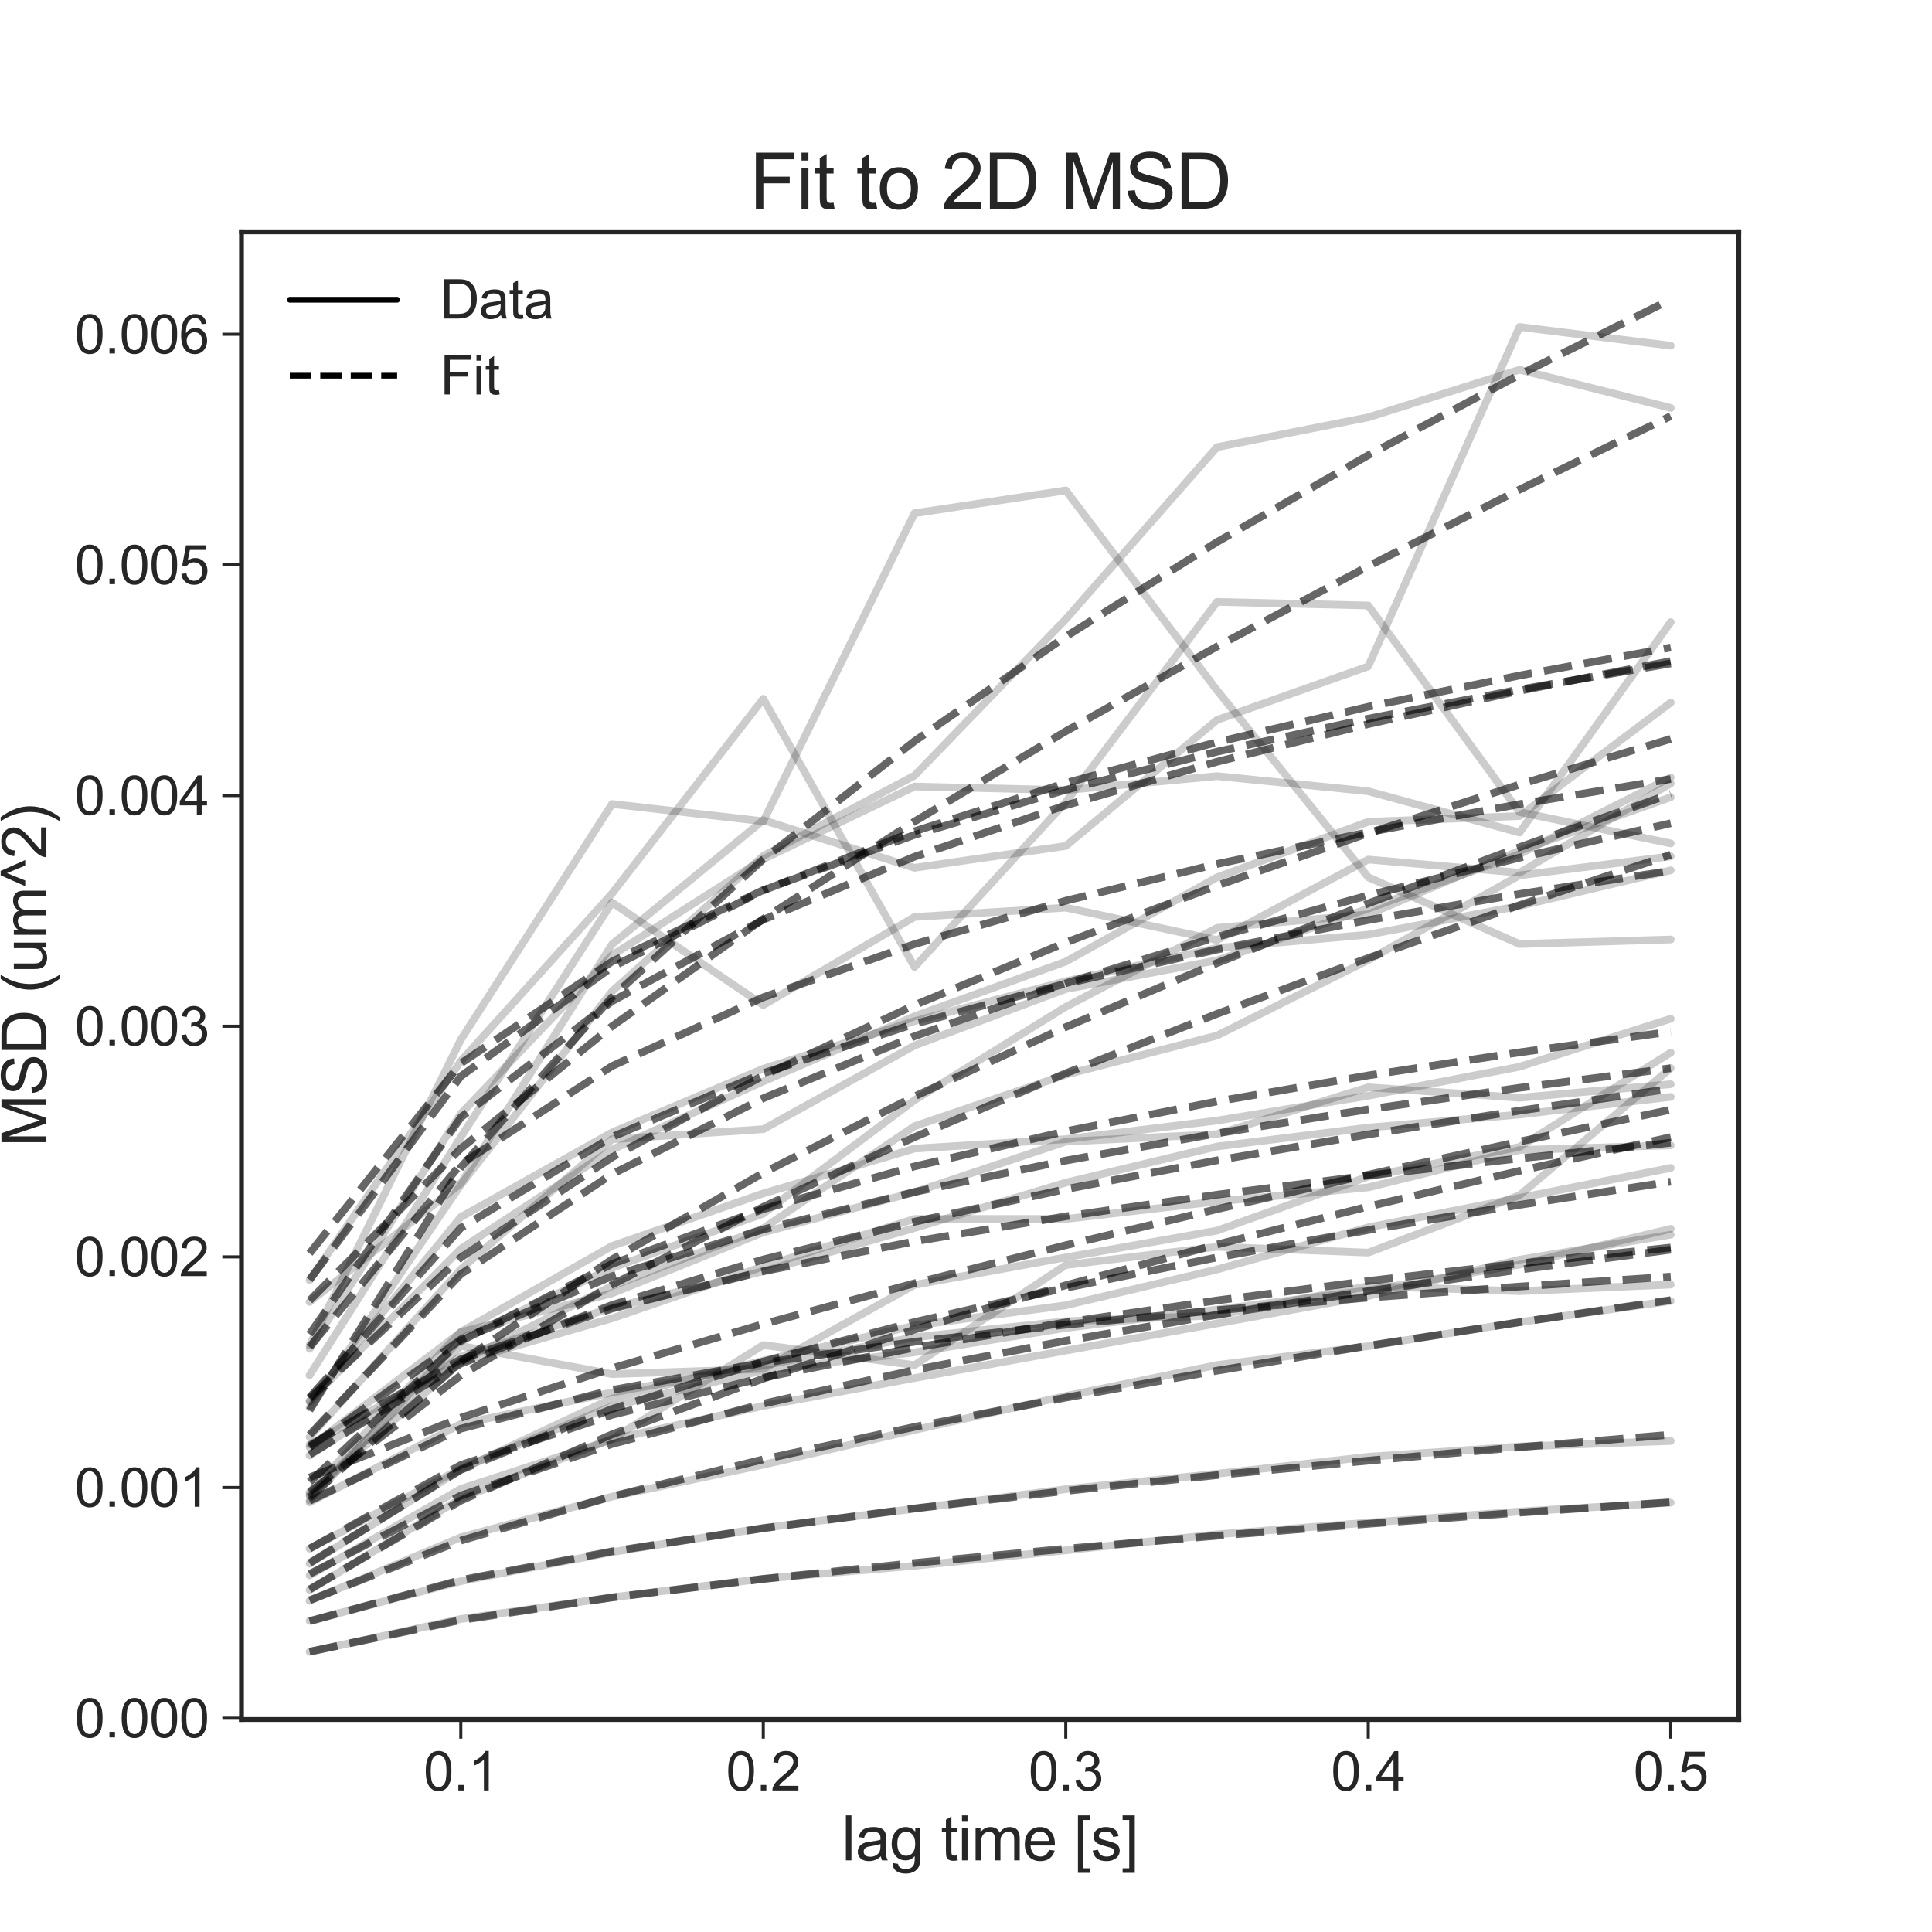<?xml version="1.0" encoding="utf-8" standalone="no"?>
<!DOCTYPE svg PUBLIC "-//W3C//DTD SVG 1.1//EN"
  "http://www.w3.org/Graphics/SVG/1.1/DTD/svg11.dtd">
<svg xmlns:xlink="http://www.w3.org/1999/xlink" width="504pt" height="504pt" viewBox="0 0 504 504" xmlns="http://www.w3.org/2000/svg" version="1.1">
 <defs>
  <style type="text/css">*{stroke-linejoin: round; stroke-linecap: butt}</style>
 </defs>
 <g id="figure_1">
  <g id="patch_1">
   <path d="M 0 504 
L 504 504 
L 504 0 
L 0 0 
z
" style="fill: #ffffff"/>
  </g>
  <g id="axes_1">
   <g id="patch_2">
    <path d="M 63 448.56 
L 453.6 448.56 
L 453.6 60.48 
L 63 60.48 
z
" style="fill: #ffffff"/>
   </g>
   <g id="matplotlib.axis_1">
    <g id="xtick_1">
     <g id="line2d_1">
      <defs>
       <path id="mdcccac01df" d="M 0 0 
L 0 5 
" style="stroke: #262626; stroke-width: 0.8"/>
      </defs>
      <g>
       <use xlink:href="#mdcccac01df" x="120.209" y="448.56" style="fill: #262626; stroke: #262626; stroke-width: 0.8"/>
      </g>
     </g>
     <g id="text_1">
      <!-- 0.1 -->
      <g style="fill: #262626" transform="translate(110.479 467.081) scale(0.14 -0.14)">
       <defs>
        <path id="ArialMT-30" d="M 266 2259 
Q 266 3072 433 3567 
Q 600 4063 929 4331 
Q 1259 4600 1759 4600 
Q 2128 4600 2406 4451 
Q 2684 4303 2865 4023 
Q 3047 3744 3150 3342 
Q 3253 2941 3253 2259 
Q 3253 1453 3087 958 
Q 2922 463 2592 192 
Q 2263 -78 1759 -78 
Q 1097 -78 719 397 
Q 266 969 266 2259 
z
M 844 2259 
Q 844 1131 1108 757 
Q 1372 384 1759 384 
Q 2147 384 2411 759 
Q 2675 1134 2675 2259 
Q 2675 3391 2411 3762 
Q 2147 4134 1753 4134 
Q 1366 4134 1134 3806 
Q 844 3388 844 2259 
z
" transform="scale(0.016)"/>
        <path id="ArialMT-2e" d="M 581 0 
L 581 641 
L 1222 641 
L 1222 0 
L 581 0 
z
" transform="scale(0.016)"/>
        <path id="ArialMT-31" d="M 2384 0 
L 1822 0 
L 1822 3584 
Q 1619 3391 1289 3197 
Q 959 3003 697 2906 
L 697 3450 
Q 1169 3672 1522 3987 
Q 1875 4303 2022 4600 
L 2384 4600 
L 2384 0 
z
" transform="scale(0.016)"/>
       </defs>
       <use xlink:href="#ArialMT-30"/>
       <use xlink:href="#ArialMT-2e" x="55.615"/>
       <use xlink:href="#ArialMT-31" x="83.398"/>
      </g>
     </g>
    </g>
    <g id="xtick_2">
     <g id="line2d_2">
      <g>
       <use xlink:href="#mdcccac01df" x="199.118" y="448.56" style="fill: #262626; stroke: #262626; stroke-width: 0.8"/>
      </g>
     </g>
     <g id="text_2">
      <!-- 0.2 -->
      <g style="fill: #262626" transform="translate(189.388 467.081) scale(0.14 -0.14)">
       <defs>
        <path id="ArialMT-32" d="M 3222 541 
L 3222 0 
L 194 0 
Q 188 203 259 391 
Q 375 700 629 1000 
Q 884 1300 1366 1694 
Q 2113 2306 2375 2664 
Q 2638 3022 2638 3341 
Q 2638 3675 2398 3904 
Q 2159 4134 1775 4134 
Q 1369 4134 1125 3890 
Q 881 3647 878 3216 
L 300 3275 
Q 359 3922 746 4261 
Q 1134 4600 1788 4600 
Q 2447 4600 2831 4234 
Q 3216 3869 3216 3328 
Q 3216 3053 3103 2787 
Q 2991 2522 2730 2228 
Q 2469 1934 1863 1422 
Q 1356 997 1212 845 
Q 1069 694 975 541 
L 3222 541 
z
" transform="scale(0.016)"/>
       </defs>
       <use xlink:href="#ArialMT-30"/>
       <use xlink:href="#ArialMT-2e" x="55.615"/>
       <use xlink:href="#ArialMT-32" x="83.398"/>
      </g>
     </g>
    </g>
    <g id="xtick_3">
     <g id="line2d_3">
      <g>
       <use xlink:href="#mdcccac01df" x="278.027" y="448.56" style="fill: #262626; stroke: #262626; stroke-width: 0.8"/>
      </g>
     </g>
     <g id="text_3">
      <!-- 0.3 -->
      <g style="fill: #262626" transform="translate(268.297 467.081) scale(0.14 -0.14)">
       <defs>
        <path id="ArialMT-33" d="M 269 1209 
L 831 1284 
Q 928 806 1161 595 
Q 1394 384 1728 384 
Q 2125 384 2398 659 
Q 2672 934 2672 1341 
Q 2672 1728 2419 1979 
Q 2166 2231 1775 2231 
Q 1616 2231 1378 2169 
L 1441 2663 
Q 1497 2656 1531 2656 
Q 1891 2656 2178 2843 
Q 2466 3031 2466 3422 
Q 2466 3731 2256 3934 
Q 2047 4138 1716 4138 
Q 1388 4138 1169 3931 
Q 950 3725 888 3313 
L 325 3413 
Q 428 3978 793 4289 
Q 1159 4600 1703 4600 
Q 2078 4600 2393 4439 
Q 2709 4278 2876 4000 
Q 3044 3722 3044 3409 
Q 3044 3113 2884 2869 
Q 2725 2625 2413 2481 
Q 2819 2388 3044 2092 
Q 3269 1797 3269 1353 
Q 3269 753 2831 336 
Q 2394 -81 1725 -81 
Q 1122 -81 723 278 
Q 325 638 269 1209 
z
" transform="scale(0.016)"/>
       </defs>
       <use xlink:href="#ArialMT-30"/>
       <use xlink:href="#ArialMT-2e" x="55.615"/>
       <use xlink:href="#ArialMT-33" x="83.398"/>
      </g>
     </g>
    </g>
    <g id="xtick_4">
     <g id="line2d_4">
      <g>
       <use xlink:href="#mdcccac01df" x="356.936" y="448.56" style="fill: #262626; stroke: #262626; stroke-width: 0.8"/>
      </g>
     </g>
     <g id="text_4">
      <!-- 0.4 -->
      <g style="fill: #262626" transform="translate(347.206 467.081) scale(0.14 -0.14)">
       <defs>
        <path id="ArialMT-34" d="M 2069 0 
L 2069 1097 
L 81 1097 
L 81 1613 
L 2172 4581 
L 2631 4581 
L 2631 1613 
L 3250 1613 
L 3250 1097 
L 2631 1097 
L 2631 0 
L 2069 0 
z
M 2069 1613 
L 2069 3678 
L 634 1613 
L 2069 1613 
z
" transform="scale(0.016)"/>
       </defs>
       <use xlink:href="#ArialMT-30"/>
       <use xlink:href="#ArialMT-2e" x="55.615"/>
       <use xlink:href="#ArialMT-34" x="83.398"/>
      </g>
     </g>
    </g>
    <g id="xtick_5">
     <g id="line2d_5">
      <g>
       <use xlink:href="#mdcccac01df" x="435.845" y="448.56" style="fill: #262626; stroke: #262626; stroke-width: 0.8"/>
      </g>
     </g>
     <g id="text_5">
      <!-- 0.5 -->
      <g style="fill: #262626" transform="translate(426.115 467.081) scale(0.14 -0.14)">
       <defs>
        <path id="ArialMT-35" d="M 266 1200 
L 856 1250 
Q 922 819 1161 601 
Q 1400 384 1738 384 
Q 2144 384 2425 690 
Q 2706 997 2706 1503 
Q 2706 1984 2436 2262 
Q 2166 2541 1728 2541 
Q 1456 2541 1237 2417 
Q 1019 2294 894 2097 
L 366 2166 
L 809 4519 
L 3088 4519 
L 3088 3981 
L 1259 3981 
L 1013 2750 
Q 1425 3038 1878 3038 
Q 2478 3038 2890 2622 
Q 3303 2206 3303 1553 
Q 3303 931 2941 478 
Q 2500 -78 1738 -78 
Q 1113 -78 717 272 
Q 322 622 266 1200 
z
" transform="scale(0.016)"/>
       </defs>
       <use xlink:href="#ArialMT-30"/>
       <use xlink:href="#ArialMT-2e" x="55.615"/>
       <use xlink:href="#ArialMT-35" x="83.398"/>
      </g>
     </g>
    </g>
    <g id="text_6">
     <!-- lag time [s] -->
     <g style="fill: #262626" transform="translate(219.623 485.316) scale(0.16 -0.16)">
      <defs>
       <path id="ArialMT-6c" d="M 409 0 
L 409 4581 
L 972 4581 
L 972 0 
L 409 0 
z
" transform="scale(0.016)"/>
       <path id="ArialMT-61" d="M 2588 409 
Q 2275 144 1986 34 
Q 1697 -75 1366 -75 
Q 819 -75 525 192 
Q 231 459 231 875 
Q 231 1119 342 1320 
Q 453 1522 633 1644 
Q 813 1766 1038 1828 
Q 1203 1872 1538 1913 
Q 2219 1994 2541 2106 
Q 2544 2222 2544 2253 
Q 2544 2597 2384 2738 
Q 2169 2928 1744 2928 
Q 1347 2928 1158 2789 
Q 969 2650 878 2297 
L 328 2372 
Q 403 2725 575 2942 
Q 747 3159 1072 3276 
Q 1397 3394 1825 3394 
Q 2250 3394 2515 3294 
Q 2781 3194 2906 3042 
Q 3031 2891 3081 2659 
Q 3109 2516 3109 2141 
L 3109 1391 
Q 3109 606 3145 398 
Q 3181 191 3288 0 
L 2700 0 
Q 2613 175 2588 409 
z
M 2541 1666 
Q 2234 1541 1622 1453 
Q 1275 1403 1131 1340 
Q 988 1278 909 1158 
Q 831 1038 831 891 
Q 831 666 1001 516 
Q 1172 366 1500 366 
Q 1825 366 2078 508 
Q 2331 650 2450 897 
Q 2541 1088 2541 1459 
L 2541 1666 
z
" transform="scale(0.016)"/>
       <path id="ArialMT-67" d="M 319 -275 
L 866 -356 
Q 900 -609 1056 -725 
Q 1266 -881 1628 -881 
Q 2019 -881 2231 -725 
Q 2444 -569 2519 -288 
Q 2563 -116 2559 434 
Q 2191 0 1641 0 
Q 956 0 581 494 
Q 206 988 206 1678 
Q 206 2153 378 2554 
Q 550 2956 876 3175 
Q 1203 3394 1644 3394 
Q 2231 3394 2613 2919 
L 2613 3319 
L 3131 3319 
L 3131 450 
Q 3131 -325 2973 -648 
Q 2816 -972 2473 -1159 
Q 2131 -1347 1631 -1347 
Q 1038 -1347 672 -1080 
Q 306 -813 319 -275 
z
M 784 1719 
Q 784 1066 1043 766 
Q 1303 466 1694 466 
Q 2081 466 2343 764 
Q 2606 1063 2606 1700 
Q 2606 2309 2336 2618 
Q 2066 2928 1684 2928 
Q 1309 2928 1046 2623 
Q 784 2319 784 1719 
z
" transform="scale(0.016)"/>
       <path id="ArialMT-20" transform="scale(0.016)"/>
       <path id="ArialMT-74" d="M 1650 503 
L 1731 6 
Q 1494 -44 1306 -44 
Q 1000 -44 831 53 
Q 663 150 594 308 
Q 525 466 525 972 
L 525 2881 
L 113 2881 
L 113 3319 
L 525 3319 
L 525 4141 
L 1084 4478 
L 1084 3319 
L 1650 3319 
L 1650 2881 
L 1084 2881 
L 1084 941 
Q 1084 700 1114 631 
Q 1144 563 1211 522 
Q 1278 481 1403 481 
Q 1497 481 1650 503 
z
" transform="scale(0.016)"/>
       <path id="ArialMT-69" d="M 425 3934 
L 425 4581 
L 988 4581 
L 988 3934 
L 425 3934 
z
M 425 0 
L 425 3319 
L 988 3319 
L 988 0 
L 425 0 
z
" transform="scale(0.016)"/>
       <path id="ArialMT-6d" d="M 422 0 
L 422 3319 
L 925 3319 
L 925 2853 
Q 1081 3097 1340 3245 
Q 1600 3394 1931 3394 
Q 2300 3394 2536 3241 
Q 2772 3088 2869 2813 
Q 3263 3394 3894 3394 
Q 4388 3394 4653 3120 
Q 4919 2847 4919 2278 
L 4919 0 
L 4359 0 
L 4359 2091 
Q 4359 2428 4304 2576 
Q 4250 2725 4106 2815 
Q 3963 2906 3769 2906 
Q 3419 2906 3187 2673 
Q 2956 2441 2956 1928 
L 2956 0 
L 2394 0 
L 2394 2156 
Q 2394 2531 2256 2718 
Q 2119 2906 1806 2906 
Q 1569 2906 1367 2781 
Q 1166 2656 1075 2415 
Q 984 2175 984 1722 
L 984 0 
L 422 0 
z
" transform="scale(0.016)"/>
       <path id="ArialMT-65" d="M 2694 1069 
L 3275 997 
Q 3138 488 2766 206 
Q 2394 -75 1816 -75 
Q 1088 -75 661 373 
Q 234 822 234 1631 
Q 234 2469 665 2931 
Q 1097 3394 1784 3394 
Q 2450 3394 2872 2941 
Q 3294 2488 3294 1666 
Q 3294 1616 3291 1516 
L 816 1516 
Q 847 969 1125 678 
Q 1403 388 1819 388 
Q 2128 388 2347 550 
Q 2566 713 2694 1069 
z
M 847 1978 
L 2700 1978 
Q 2663 2397 2488 2606 
Q 2219 2931 1791 2931 
Q 1403 2931 1139 2672 
Q 875 2413 847 1978 
z
" transform="scale(0.016)"/>
       <path id="ArialMT-5b" d="M 434 -1272 
L 434 4581 
L 1675 4581 
L 1675 4116 
L 997 4116 
L 997 -806 
L 1675 -806 
L 1675 -1272 
L 434 -1272 
z
" transform="scale(0.016)"/>
       <path id="ArialMT-73" d="M 197 991 
L 753 1078 
Q 800 744 1014 566 
Q 1228 388 1613 388 
Q 2000 388 2187 545 
Q 2375 703 2375 916 
Q 2375 1106 2209 1216 
Q 2094 1291 1634 1406 
Q 1016 1563 777 1677 
Q 538 1791 414 1992 
Q 291 2194 291 2438 
Q 291 2659 392 2848 
Q 494 3038 669 3163 
Q 800 3259 1026 3326 
Q 1253 3394 1513 3394 
Q 1903 3394 2198 3281 
Q 2494 3169 2634 2976 
Q 2775 2784 2828 2463 
L 2278 2388 
Q 2241 2644 2061 2787 
Q 1881 2931 1553 2931 
Q 1166 2931 1000 2803 
Q 834 2675 834 2503 
Q 834 2394 903 2306 
Q 972 2216 1119 2156 
Q 1203 2125 1616 2013 
Q 2213 1853 2448 1751 
Q 2684 1650 2818 1456 
Q 2953 1263 2953 975 
Q 2953 694 2789 445 
Q 2625 197 2315 61 
Q 2006 -75 1616 -75 
Q 969 -75 630 194 
Q 291 463 197 991 
z
" transform="scale(0.016)"/>
       <path id="ArialMT-5d" d="M 1363 -1272 
L 122 -1272 
L 122 -806 
L 800 -806 
L 800 4116 
L 122 4116 
L 122 4581 
L 1363 4581 
L 1363 -1272 
z
" transform="scale(0.016)"/>
      </defs>
      <use xlink:href="#ArialMT-6c"/>
      <use xlink:href="#ArialMT-61" x="22.217"/>
      <use xlink:href="#ArialMT-67" x="77.832"/>
      <use xlink:href="#ArialMT-20" x="133.447"/>
      <use xlink:href="#ArialMT-74" x="161.23"/>
      <use xlink:href="#ArialMT-69" x="189.014"/>
      <use xlink:href="#ArialMT-6d" x="211.23"/>
      <use xlink:href="#ArialMT-65" x="294.531"/>
      <use xlink:href="#ArialMT-20" x="350.146"/>
      <use xlink:href="#ArialMT-5b" x="377.93"/>
      <use xlink:href="#ArialMT-73" x="405.713"/>
      <use xlink:href="#ArialMT-5d" x="455.713"/>
     </g>
    </g>
   </g>
   <g id="matplotlib.axis_2">
    <g id="ytick_1">
     <g id="line2d_6">
      <defs>
       <path id="m5984569bc8" d="M 0 0 
L -5 0 
" style="stroke: #262626; stroke-width: 0.8"/>
      </defs>
      <g>
       <use xlink:href="#m5984569bc8" x="63" y="448.225" style="fill: #262626; stroke: #262626; stroke-width: 0.8"/>
      </g>
     </g>
     <g id="text_7">
      <!-- 0.000 -->
      <g style="fill: #262626" transform="translate(19.469 453.236) scale(0.14 -0.14)">
       <use xlink:href="#ArialMT-30"/>
       <use xlink:href="#ArialMT-2e" x="55.615"/>
       <use xlink:href="#ArialMT-30" x="83.398"/>
       <use xlink:href="#ArialMT-30" x="139.014"/>
       <use xlink:href="#ArialMT-30" x="194.629"/>
      </g>
     </g>
    </g>
    <g id="ytick_2">
     <g id="line2d_7">
      <g>
       <use xlink:href="#m5984569bc8" x="63" y="388.054" style="fill: #262626; stroke: #262626; stroke-width: 0.8"/>
      </g>
     </g>
     <g id="text_8">
      <!-- 0.001 -->
      <g style="fill: #262626" transform="translate(19.469 393.064) scale(0.14 -0.14)">
       <use xlink:href="#ArialMT-30"/>
       <use xlink:href="#ArialMT-2e" x="55.615"/>
       <use xlink:href="#ArialMT-30" x="83.398"/>
       <use xlink:href="#ArialMT-30" x="139.014"/>
       <use xlink:href="#ArialMT-31" x="194.629"/>
      </g>
     </g>
    </g>
    <g id="ytick_3">
     <g id="line2d_8">
      <g>
       <use xlink:href="#m5984569bc8" x="63" y="327.882" style="fill: #262626; stroke: #262626; stroke-width: 0.8"/>
      </g>
     </g>
     <g id="text_9">
      <!-- 0.002 -->
      <g style="fill: #262626" transform="translate(19.469 332.893) scale(0.14 -0.14)">
       <use xlink:href="#ArialMT-30"/>
       <use xlink:href="#ArialMT-2e" x="55.615"/>
       <use xlink:href="#ArialMT-30" x="83.398"/>
       <use xlink:href="#ArialMT-30" x="139.014"/>
       <use xlink:href="#ArialMT-32" x="194.629"/>
      </g>
     </g>
    </g>
    <g id="ytick_4">
     <g id="line2d_9">
      <g>
       <use xlink:href="#m5984569bc8" x="63" y="267.711" style="fill: #262626; stroke: #262626; stroke-width: 0.8"/>
      </g>
     </g>
     <g id="text_10">
      <!-- 0.003 -->
      <g style="fill: #262626" transform="translate(19.469 272.721) scale(0.14 -0.14)">
       <use xlink:href="#ArialMT-30"/>
       <use xlink:href="#ArialMT-2e" x="55.615"/>
       <use xlink:href="#ArialMT-30" x="83.398"/>
       <use xlink:href="#ArialMT-30" x="139.014"/>
       <use xlink:href="#ArialMT-33" x="194.629"/>
      </g>
     </g>
    </g>
    <g id="ytick_5">
     <g id="line2d_10">
      <g>
       <use xlink:href="#m5984569bc8" x="63" y="207.539" style="fill: #262626; stroke: #262626; stroke-width: 0.8"/>
      </g>
     </g>
     <g id="text_11">
      <!-- 0.004 -->
      <g style="fill: #262626" transform="translate(19.469 212.55) scale(0.14 -0.14)">
       <use xlink:href="#ArialMT-30"/>
       <use xlink:href="#ArialMT-2e" x="55.615"/>
       <use xlink:href="#ArialMT-30" x="83.398"/>
       <use xlink:href="#ArialMT-30" x="139.014"/>
       <use xlink:href="#ArialMT-34" x="194.629"/>
      </g>
     </g>
    </g>
    <g id="ytick_6">
     <g id="line2d_11">
      <g>
       <use xlink:href="#m5984569bc8" x="63" y="147.368" style="fill: #262626; stroke: #262626; stroke-width: 0.8"/>
      </g>
     </g>
     <g id="text_12">
      <!-- 0.005 -->
      <g style="fill: #262626" transform="translate(19.469 152.378) scale(0.14 -0.14)">
       <use xlink:href="#ArialMT-30"/>
       <use xlink:href="#ArialMT-2e" x="55.615"/>
       <use xlink:href="#ArialMT-30" x="83.398"/>
       <use xlink:href="#ArialMT-30" x="139.014"/>
       <use xlink:href="#ArialMT-35" x="194.629"/>
      </g>
     </g>
    </g>
    <g id="ytick_7">
     <g id="line2d_12">
      <g>
       <use xlink:href="#m5984569bc8" x="63" y="87.196" style="fill: #262626; stroke: #262626; stroke-width: 0.8"/>
      </g>
     </g>
     <g id="text_13">
      <!-- 0.006 -->
      <g style="fill: #262626" transform="translate(19.469 92.207) scale(0.14 -0.14)">
       <defs>
        <path id="ArialMT-36" d="M 3184 3459 
L 2625 3416 
Q 2550 3747 2413 3897 
Q 2184 4138 1850 4138 
Q 1581 4138 1378 3988 
Q 1113 3794 959 3422 
Q 806 3050 800 2363 
Q 1003 2672 1297 2822 
Q 1591 2972 1913 2972 
Q 2475 2972 2870 2558 
Q 3266 2144 3266 1488 
Q 3266 1056 3080 686 
Q 2894 316 2569 119 
Q 2244 -78 1831 -78 
Q 1128 -78 684 439 
Q 241 956 241 2144 
Q 241 3472 731 4075 
Q 1159 4600 1884 4600 
Q 2425 4600 2770 4297 
Q 3116 3994 3184 3459 
z
M 888 1484 
Q 888 1194 1011 928 
Q 1134 663 1356 523 
Q 1578 384 1822 384 
Q 2178 384 2434 671 
Q 2691 959 2691 1453 
Q 2691 1928 2437 2201 
Q 2184 2475 1800 2475 
Q 1419 2475 1153 2201 
Q 888 1928 888 1484 
z
" transform="scale(0.016)"/>
       </defs>
       <use xlink:href="#ArialMT-30"/>
       <use xlink:href="#ArialMT-2e" x="55.615"/>
       <use xlink:href="#ArialMT-30" x="83.398"/>
       <use xlink:href="#ArialMT-30" x="139.014"/>
       <use xlink:href="#ArialMT-36" x="194.629"/>
      </g>
     </g>
    </g>
    <g id="text_14">
     <!-- MSD (um^2) -->
     <g style="fill: #262626" transform="translate(12.102 299.163) rotate(-90) scale(0.16 -0.16)">
      <defs>
       <path id="ArialMT-4d" d="M 475 0 
L 475 4581 
L 1388 4581 
L 2472 1338 
Q 2622 884 2691 659 
Q 2769 909 2934 1394 
L 4031 4581 
L 4847 4581 
L 4847 0 
L 4263 0 
L 4263 3834 
L 2931 0 
L 2384 0 
L 1059 3900 
L 1059 0 
L 475 0 
z
" transform="scale(0.016)"/>
       <path id="ArialMT-53" d="M 288 1472 
L 859 1522 
Q 900 1178 1048 958 
Q 1197 738 1509 602 
Q 1822 466 2213 466 
Q 2559 466 2825 569 
Q 3091 672 3220 851 
Q 3350 1031 3350 1244 
Q 3350 1459 3225 1620 
Q 3100 1781 2813 1891 
Q 2628 1963 1997 2114 
Q 1366 2266 1113 2400 
Q 784 2572 623 2826 
Q 463 3081 463 3397 
Q 463 3744 659 4045 
Q 856 4347 1234 4503 
Q 1613 4659 2075 4659 
Q 2584 4659 2973 4495 
Q 3363 4331 3572 4012 
Q 3781 3694 3797 3291 
L 3216 3247 
Q 3169 3681 2898 3903 
Q 2628 4125 2100 4125 
Q 1550 4125 1298 3923 
Q 1047 3722 1047 3438 
Q 1047 3191 1225 3031 
Q 1400 2872 2139 2705 
Q 2878 2538 3153 2413 
Q 3553 2228 3743 1945 
Q 3934 1663 3934 1294 
Q 3934 928 3725 604 
Q 3516 281 3123 101 
Q 2731 -78 2241 -78 
Q 1619 -78 1198 103 
Q 778 284 539 648 
Q 300 1013 288 1472 
z
" transform="scale(0.016)"/>
       <path id="ArialMT-44" d="M 494 0 
L 494 4581 
L 2072 4581 
Q 2606 4581 2888 4516 
Q 3281 4425 3559 4188 
Q 3922 3881 4101 3404 
Q 4281 2928 4281 2316 
Q 4281 1794 4159 1391 
Q 4038 988 3847 723 
Q 3656 459 3429 307 
Q 3203 156 2883 78 
Q 2563 0 2147 0 
L 494 0 
z
M 1100 541 
L 2078 541 
Q 2531 541 2789 625 
Q 3047 709 3200 863 
Q 3416 1078 3536 1442 
Q 3656 1806 3656 2325 
Q 3656 3044 3420 3430 
Q 3184 3816 2847 3947 
Q 2603 4041 2063 4041 
L 1100 4041 
L 1100 541 
z
" transform="scale(0.016)"/>
       <path id="ArialMT-28" d="M 1497 -1347 
Q 1031 -759 709 28 
Q 388 816 388 1659 
Q 388 2403 628 3084 
Q 909 3875 1497 4659 
L 1900 4659 
Q 1522 4009 1400 3731 
Q 1209 3300 1100 2831 
Q 966 2247 966 1656 
Q 966 153 1900 -1347 
L 1497 -1347 
z
" transform="scale(0.016)"/>
       <path id="ArialMT-75" d="M 2597 0 
L 2597 488 
Q 2209 -75 1544 -75 
Q 1250 -75 995 37 
Q 741 150 617 320 
Q 494 491 444 738 
Q 409 903 409 1263 
L 409 3319 
L 972 3319 
L 972 1478 
Q 972 1038 1006 884 
Q 1059 663 1231 536 
Q 1403 409 1656 409 
Q 1909 409 2131 539 
Q 2353 669 2445 892 
Q 2538 1116 2538 1541 
L 2538 3319 
L 3100 3319 
L 3100 0 
L 2597 0 
z
" transform="scale(0.016)"/>
       <path id="ArialMT-5e" d="M 747 2156 
L 169 2156 
L 1272 4659 
L 1725 4659 
L 2834 2156 
L 2269 2156 
L 1497 4022 
L 747 2156 
z
" transform="scale(0.016)"/>
       <path id="ArialMT-29" d="M 791 -1347 
L 388 -1347 
Q 1322 153 1322 1656 
Q 1322 2244 1188 2822 
Q 1081 3291 891 3722 
Q 769 4003 388 4659 
L 791 4659 
Q 1378 3875 1659 3084 
Q 1900 2403 1900 1659 
Q 1900 816 1576 28 
Q 1253 -759 791 -1347 
z
" transform="scale(0.016)"/>
      </defs>
      <use xlink:href="#ArialMT-4d"/>
      <use xlink:href="#ArialMT-53" x="83.301"/>
      <use xlink:href="#ArialMT-44" x="150"/>
      <use xlink:href="#ArialMT-20" x="222.217"/>
      <use xlink:href="#ArialMT-28" x="250"/>
      <use xlink:href="#ArialMT-75" x="283.301"/>
      <use xlink:href="#ArialMT-6d" x="338.916"/>
      <use xlink:href="#ArialMT-5e" x="422.217"/>
      <use xlink:href="#ArialMT-32" x="469.141"/>
      <use xlink:href="#ArialMT-29" x="524.756"/>
     </g>
    </g>
   </g>
   <g id="line2d_13">
    <path d="M 80.755 410.991 
L 120.209 388.397 
L 159.664 375.502 
L 199.118 366.753 
L 238.573 359.49 
L 278.027 352.324 
L 317.482 345.248 
L 356.936 338.081 
L 396.391 328.61 
L 435.845 322.094 
" clip-path="url(#p1414df08f7)" style="fill: none; stroke: #000000; stroke-opacity: 0.2; stroke-width: 2; stroke-linecap: round"/>
   </g>
   <g id="line2d_14">
    <path d="M 80.755 404.005 
L 120.209 383.114 
L 159.664 366.849 
L 199.118 357.499 
L 238.573 352.781 
L 278.027 346.421 
L 317.482 341.625 
L 356.936 336.619 
L 396.391 329.91 
L 435.845 320.571 
" clip-path="url(#p1414df08f7)" style="fill: none; stroke: #000000; stroke-opacity: 0.2; stroke-width: 2; stroke-linecap: round"/>
   </g>
   <g id="line2d_15">
    <path d="M 80.755 430.92 
L 120.209 422.34 
L 159.664 416.695 
L 199.118 411.828 
L 238.573 408.464 
L 278.027 404.433 
L 317.482 400.251 
L 356.936 397.206 
L 396.391 394.306 
L 435.845 391.995 
" clip-path="url(#p1414df08f7)" style="fill: none; stroke: #000000; stroke-opacity: 0.2; stroke-width: 2; stroke-linecap: round"/>
   </g>
   <g id="line2d_16">
    <path d="M 80.755 389.269 
L 120.209 347.438 
L 159.664 325.024 
L 199.118 311.329 
L 238.573 299.626 
L 278.027 297.171 
L 317.482 292.321 
L 356.936 285.853 
L 396.391 278.277 
L 435.845 265.761 
" clip-path="url(#p1414df08f7)" style="fill: none; stroke: #000000; stroke-opacity: 0.2; stroke-width: 2; stroke-linecap: round"/>
   </g>
   <g id="line2d_17">
    <path d="M 80.755 376.832 
L 120.209 355.23 
L 159.664 343.912 
L 199.118 330.379 
L 238.573 317.984 
L 278.027 317.978 
L 317.482 313.417 
L 356.936 309.753 
L 396.391 299.999 
L 435.845 298.777 
" clip-path="url(#p1414df08f7)" style="fill: none; stroke: #000000; stroke-opacity: 0.2; stroke-width: 2; stroke-linecap: round"/>
   </g>
   <g id="line2d_18">
    <path d="M 80.755 379.702 
L 120.209 353.888 
L 159.664 341.12 
L 199.118 331.625 
L 238.573 320.349 
L 278.027 308.513 
L 317.482 299.078 
L 356.936 294.15 
L 396.391 290.757 
L 435.845 286.141 
" clip-path="url(#p1414df08f7)" style="fill: none; stroke: #000000; stroke-opacity: 0.2; stroke-width: 2; stroke-linecap: round"/>
   </g>
   <g id="line2d_19">
    <path d="M 80.755 365.429 
L 120.209 325.788 
L 159.664 299.891 
L 199.118 282.116 
L 238.573 265.111 
L 278.027 250.851 
L 317.482 228.858 
L 356.936 214.381 
L 396.391 212.883 
L 435.845 183.284 
" clip-path="url(#p1414df08f7)" style="fill: none; stroke: #000000; stroke-opacity: 0.2; stroke-width: 2; stroke-linecap: round"/>
   </g>
   <g id="line2d_20">
    <path d="M 80.755 417.604 
L 120.209 401.027 
L 159.664 390.413 
L 199.118 382.097 
L 238.573 373.029 
L 278.027 364.178 
L 317.482 356.097 
L 356.936 351.175 
L 396.391 344.899 
L 435.845 339.381 
" clip-path="url(#p1414df08f7)" style="fill: none; stroke: #000000; stroke-opacity: 0.2; stroke-width: 2; stroke-linecap: round"/>
   </g>
   <g id="line2d_21">
    <path d="M 80.755 407.922 
L 120.209 383.366 
L 159.664 364.828 
L 199.118 354.941 
L 238.573 345.813 
L 278.027 340.506 
L 317.482 331.168 
L 356.936 320.168 
L 396.391 312.502 
L 435.845 304.668 
" clip-path="url(#p1414df08f7)" style="fill: none; stroke: #000000; stroke-opacity: 0.2; stroke-width: 2; stroke-linecap: round"/>
   </g>
   <g id="line2d_22">
    <path d="M 80.755 422.821 
L 120.209 412.477 
L 159.664 404.89 
L 199.118 398.59 
L 238.573 393.578 
L 278.027 388.469 
L 317.482 384.45 
L 356.936 380.027 
L 396.391 377.355 
L 435.845 375.905 
" clip-path="url(#p1414df08f7)" style="fill: none; stroke: #000000; stroke-opacity: 0.2; stroke-width: 2; stroke-linecap: round"/>
   </g>
   <g id="line2d_23">
    <path d="M 80.755 367.216 
L 120.209 309.097 
L 159.664 258.613 
L 199.118 223.268 
L 238.573 202.322 
L 278.027 161.514 
L 317.482 116.65 
L 356.936 108.87 
L 396.391 96.457 
L 435.845 106.421 
" clip-path="url(#p1414df08f7)" style="fill: none; stroke: #000000; stroke-opacity: 0.2; stroke-width: 2; stroke-linecap: round"/>
   </g>
   <g id="line2d_24">
    <path d="M 80.755 414.8 
L 120.209 390.912 
L 159.664 375.364 
L 199.118 350.886 
L 238.573 356.121 
L 278.027 330.006 
L 317.482 325.247 
L 356.936 326.769 
L 396.391 311.817 
L 435.845 278.632 
" clip-path="url(#p1414df08f7)" style="fill: none; stroke: #000000; stroke-opacity: 0.2; stroke-width: 2; stroke-linecap: round"/>
   </g>
   <g id="line2d_25">
    <path d="M 80.755 391.923 
L 120.209 371.489 
L 159.664 363.263 
L 199.118 356.175 
L 238.573 348.858 
L 278.027 344.67 
L 317.482 343.166 
L 356.936 335.512 
L 396.391 336.824 
L 435.845 335.115 
" clip-path="url(#p1414df08f7)" style="fill: none; stroke: #000000; stroke-opacity: 0.2; stroke-width: 2; stroke-linecap: round"/>
   </g>
   <g id="line2d_26">
    <path d="M 80.755 333.966 
L 120.209 276.803 
L 159.664 233.076 
L 199.118 182.285 
L 238.573 252.265 
L 278.027 209.23 
L 317.482 157.007 
L 356.936 157.958 
L 396.391 211.848 
L 435.845 220.025 
" clip-path="url(#p1414df08f7)" style="fill: none; stroke: #000000; stroke-opacity: 0.2; stroke-width: 2; stroke-linecap: round"/>
   </g>
   <g id="line2d_27">
    <path d="M 80.755 358.78 
L 120.209 296.623 
L 159.664 235.423 
L 199.118 262.193 
L 238.573 239.214 
L 278.027 236.783 
L 317.482 245.237 
L 356.936 224.231 
L 396.391 227.673 
L 435.845 204.38 
" clip-path="url(#p1414df08f7)" style="fill: none; stroke: #000000; stroke-opacity: 0.2; stroke-width: 2; stroke-linecap: round"/>
   </g>
   <g id="line2d_28">
    <path d="M 80.755 377.566 
L 120.209 347.504 
L 159.664 337.389 
L 199.118 321.48 
L 238.573 311.004 
L 278.027 297.815 
L 317.482 295.859 
L 356.936 283.626 
L 396.391 286.364 
L 435.845 282.832 
" clip-path="url(#p1414df08f7)" style="fill: none; stroke: #000000; stroke-opacity: 0.2; stroke-width: 2; stroke-linecap: round"/>
   </g>
   <g id="line2d_29">
    <path d="M 80.755 351.861 
L 120.209 290.546 
L 159.664 249.208 
L 199.118 224.129 
L 238.573 205.181 
L 278.027 206.119 
L 317.482 202.467 
L 356.936 206.408 
L 396.391 217.185 
L 435.845 162.296 
" clip-path="url(#p1414df08f7)" style="fill: none; stroke: #000000; stroke-opacity: 0.2; stroke-width: 2; stroke-linecap: round"/>
   </g>
   <g id="line2d_30">
    <path d="M 80.755 365.682 
L 120.209 317.497 
L 159.664 295.414 
L 199.118 278.788 
L 238.573 266.375 
L 278.027 255.971 
L 317.482 247.301 
L 356.936 243.817 
L 396.391 236.331 
L 435.845 227.035 
" clip-path="url(#p1414df08f7)" style="fill: none; stroke: #000000; stroke-opacity: 0.2; stroke-width: 2; stroke-linecap: round"/>
   </g>
   <g id="line2d_31">
    <path d="M 80.755 374.888 
L 120.209 331.101 
L 159.664 297.201 
L 199.118 294.565 
L 238.573 272.735 
L 278.027 258.011 
L 317.482 250.52 
L 356.936 237.035 
L 396.391 222.817 
L 435.845 202.81 
" clip-path="url(#p1414df08f7)" style="fill: none; stroke: #000000; stroke-opacity: 0.2; stroke-width: 2; stroke-linecap: round"/>
   </g>
   <g id="line2d_32">
    <path d="M 80.755 350.952 
L 120.209 271.231 
L 159.664 209.73 
L 199.118 214.248 
L 238.573 133.883 
L 278.027 127.932 
L 317.482 180.077 
L 356.936 228.846 
L 396.391 246.272 
L 435.845 245.086 
" clip-path="url(#p1414df08f7)" style="fill: none; stroke: #000000; stroke-opacity: 0.2; stroke-width: 2; stroke-linecap: round"/>
   </g>
   <g id="line2d_33">
    <path d="M 80.755 390.292 
L 120.209 351.103 
L 159.664 358.461 
L 199.118 357.102 
L 238.573 335.187 
L 278.027 328.015 
L 317.482 321.023 
L 356.936 306.925 
L 396.391 299.199 
L 435.845 274.588 
" clip-path="url(#p1414df08f7)" style="fill: none; stroke: #000000; stroke-opacity: 0.2; stroke-width: 2; stroke-linecap: round"/>
   </g>
   <g id="line2d_34">
    <path d="M 80.755 391.399 
L 120.209 349.321 
L 159.664 330.753 
L 199.118 316.606 
L 238.573 286.984 
L 278.027 262.644 
L 317.482 242.054 
L 356.936 238.54 
L 396.391 221.932 
L 435.845 207.967 
" clip-path="url(#p1414df08f7)" style="fill: none; stroke: #000000; stroke-opacity: 0.2; stroke-width: 2; stroke-linecap: round"/>
   </g>
   <g id="line2d_35">
    <path d="M 80.755 389.895 
L 120.209 355.152 
L 159.664 335.458 
L 199.118 320.421 
L 238.573 293.789 
L 278.027 280.341 
L 317.482 270.136 
L 356.936 250.454 
L 396.391 228.347 
L 435.845 223.388 
" clip-path="url(#p1414df08f7)" style="fill: none; stroke: #000000; stroke-opacity: 0.2; stroke-width: 2; stroke-linecap: round"/>
   </g>
   <g id="line2d_36">
    <path d="M 80.755 339.646 
L 120.209 308.73 
L 159.664 246.338 
L 199.118 213.966 
L 238.573 226.385 
L 278.027 220.687 
L 317.482 187.803 
L 356.936 173.843 
L 396.391 85.295 
L 435.845 90.181 
" clip-path="url(#p1414df08f7)" style="fill: none; stroke: #000000; stroke-opacity: 0.2; stroke-width: 2; stroke-linecap: round"/>
   </g>
   <g id="line2d_37">
    <path d="M 80.755 410.605 
L 120.209 390.154 
L 159.664 376.699 
L 199.118 366.182 
L 238.573 357.393 
L 278.027 349.764 
L 317.482 342.979 
L 356.936 336.841 
L 396.391 331.217 
L 435.845 326.013 
" clip-path="url(#p1414df08f7)" style="fill: none; stroke-dasharray: 7.4,3.2; stroke-dashoffset: 0; stroke: #000000; stroke-opacity: 0.6; stroke-width: 2"/>
   </g>
   <g id="line2d_38">
    <path d="M 80.755 403.998 
L 120.209 382.162 
L 159.664 369.089 
L 199.118 359.383 
L 238.573 351.564 
L 278.027 344.972 
L 317.482 339.247 
L 356.936 334.173 
L 396.391 329.605 
L 435.845 325.444 
" clip-path="url(#p1414df08f7)" style="fill: none; stroke-dasharray: 7.4,3.2; stroke-dashoffset: 0; stroke: #000000; stroke-opacity: 0.6; stroke-width: 2"/>
   </g>
   <g id="line2d_39">
    <path d="M 80.755 430.86 
L 120.209 422.623 
L 159.664 416.73 
L 199.118 411.902 
L 238.573 407.728 
L 278.027 404.008 
L 317.482 400.626 
L 356.936 397.508 
L 396.391 394.604 
L 435.845 391.878 
" clip-path="url(#p1414df08f7)" style="fill: none; stroke-dasharray: 7.4,3.2; stroke-dashoffset: 0; stroke: #000000; stroke-opacity: 0.6; stroke-width: 2"/>
   </g>
   <g id="line2d_40">
    <path d="M 80.755 386.559 
L 120.209 349.867 
L 159.664 329.718 
L 199.118 315.423 
L 238.573 304.276 
L 278.027 295.113 
L 317.482 287.323 
L 356.936 280.539 
L 396.391 274.527 
L 435.845 269.126 
" clip-path="url(#p1414df08f7)" style="fill: none; stroke-dasharray: 7.4,3.2; stroke-dashoffset: 0; stroke: #000000; stroke-opacity: 0.6; stroke-width: 2"/>
   </g>
   <g id="line2d_41">
    <path d="M 80.755 377.097 
L 120.209 354.606 
L 159.664 341.372 
L 199.118 331.635 
L 238.573 323.843 
L 278.027 317.307 
L 317.482 311.656 
L 356.936 306.665 
L 396.391 302.186 
L 435.845 298.117 
" clip-path="url(#p1414df08f7)" style="fill: none; stroke-dasharray: 7.4,3.2; stroke-dashoffset: 0; stroke: #000000; stroke-opacity: 0.6; stroke-width: 2"/>
   </g>
   <g id="line2d_42">
    <path d="M 80.755 379.452 
L 120.209 355.741 
L 159.664 340.416 
L 199.118 328.557 
L 238.573 318.714 
L 278.027 310.22 
L 317.482 302.7 
L 356.936 295.924 
L 396.391 289.736 
L 435.845 284.027 
" clip-path="url(#p1414df08f7)" style="fill: none; stroke-dasharray: 7.4,3.2; stroke-dashoffset: 0; stroke: #000000; stroke-opacity: 0.6; stroke-width: 2"/>
   </g>
   <g id="line2d_43">
    <path d="M 80.755 364.807 
L 120.209 328.043 
L 159.664 301.916 
L 199.118 280.595 
L 238.573 262.213 
L 278.027 245.864 
L 317.482 231.028 
L 356.936 217.372 
L 396.391 204.669 
L 435.845 192.757 
" clip-path="url(#p1414df08f7)" style="fill: none; stroke-dasharray: 7.4,3.2; stroke-dashoffset: 0; stroke: #000000; stroke-opacity: 0.6; stroke-width: 2"/>
   </g>
   <g id="line2d_44">
    <path d="M 80.755 417.463 
L 120.209 401.901 
L 159.664 390.357 
L 199.118 380.704 
L 238.573 372.232 
L 278.027 364.591 
L 317.482 357.577 
L 356.936 351.056 
L 396.391 344.939 
L 435.845 339.159 
" clip-path="url(#p1414df08f7)" style="fill: none; stroke-dasharray: 7.4,3.2; stroke-dashoffset: 0; stroke: #000000; stroke-opacity: 0.6; stroke-width: 2"/>
   </g>
   <g id="line2d_45">
    <path d="M 80.755 407.753 
L 120.209 383.437 
L 159.664 367.552 
L 199.118 355.184 
L 238.573 344.876 
L 278.027 335.95 
L 317.482 328.026 
L 356.936 320.868 
L 396.391 314.319 
L 435.845 308.265 
" clip-path="url(#p1414df08f7)" style="fill: none; stroke-dasharray: 7.4,3.2; stroke-dashoffset: 0; stroke: #000000; stroke-opacity: 0.6; stroke-width: 2"/>
   </g>
   <g id="line2d_46">
    <path d="M 80.755 422.911 
L 120.209 412.183 
L 159.664 404.704 
L 199.118 398.667 
L 238.573 393.502 
L 278.027 388.937 
L 317.482 384.816 
L 356.936 381.039 
L 396.391 377.538 
L 435.845 374.267 
" clip-path="url(#p1414df08f7)" style="fill: none; stroke-dasharray: 7.4,3.2; stroke-dashoffset: 0; stroke: #000000; stroke-opacity: 0.6; stroke-width: 2"/>
   </g>
   <g id="line2d_47">
    <path d="M 80.755 367.928 
L 120.209 304.539 
L 159.664 260.124 
L 199.118 224.169 
L 238.573 193.348 
L 278.027 166.06 
L 317.482 141.39 
L 356.936 118.756 
L 396.391 97.761 
L 435.845 78.12 
" clip-path="url(#p1414df08f7)" style="fill: none; stroke-dasharray: 7.4,3.2; stroke-dashoffset: 0; stroke: #000000; stroke-opacity: 0.6; stroke-width: 2"/>
   </g>
   <g id="line2d_48">
    <path d="M 80.755 414.629 
L 120.209 391.474 
L 159.664 374.171 
L 199.118 359.641 
L 238.573 346.851 
L 278.027 335.288 
L 317.482 324.653 
L 356.936 314.75 
L 396.391 305.445 
L 435.845 296.641 
" clip-path="url(#p1414df08f7)" style="fill: none; stroke-dasharray: 7.4,3.2; stroke-dashoffset: 0; stroke: #000000; stroke-opacity: 0.6; stroke-width: 2"/>
   </g>
   <g id="line2d_49">
    <path d="M 80.755 391.534 
L 120.209 372.7 
L 159.664 362.597 
L 199.118 355.516 
L 238.573 350.041 
L 278.027 345.572 
L 317.482 341.793 
L 356.936 338.518 
L 396.391 335.628 
L 435.845 333.04 
" clip-path="url(#p1414df08f7)" style="fill: none; stroke-dasharray: 7.4,3.2; stroke-dashoffset: 0; stroke: #000000; stroke-opacity: 0.6; stroke-width: 2"/>
   </g>
   <g id="line2d_50">
    <path d="M 80.755 326.954 
L 120.209 277.405 
L 159.664 250.826 
L 199.118 232.197 
L 238.573 217.794 
L 278.027 206.036 
L 317.482 196.094 
L 356.936 187.478 
L 396.391 179.874 
L 435.845 173.067 
" clip-path="url(#p1414df08f7)" style="fill: none; stroke-dasharray: 7.4,3.2; stroke-dashoffset: 0; stroke: #000000; stroke-opacity: 0.6; stroke-width: 2"/>
   </g>
   <g id="line2d_51">
    <path d="M 80.755 351.41 
L 120.209 303.694 
L 159.664 278.099 
L 199.118 260.159 
L 238.573 246.289 
L 278.027 234.966 
L 317.482 225.392 
L 356.936 217.095 
L 396.391 209.772 
L 435.845 203.217 
" clip-path="url(#p1414df08f7)" style="fill: none; stroke-dasharray: 7.4,3.2; stroke-dashoffset: 0; stroke: #000000; stroke-opacity: 0.6; stroke-width: 2"/>
   </g>
   <g id="line2d_52">
    <path d="M 80.755 377.531 
L 120.209 349.465 
L 159.664 332.911 
L 199.118 320.718 
L 238.573 310.951 
L 278.027 302.752 
L 317.482 295.659 
L 356.936 289.391 
L 396.391 283.765 
L 435.845 278.651 
" clip-path="url(#p1414df08f7)" style="fill: none; stroke-dasharray: 7.4,3.2; stroke-dashoffset: 0; stroke: #000000; stroke-opacity: 0.6; stroke-width: 2"/>
   </g>
   <g id="line2d_53">
    <path d="M 80.755 348.058 
L 120.209 291.514 
L 159.664 261.183 
L 199.118 239.923 
L 238.573 223.487 
L 278.027 210.069 
L 317.482 198.723 
L 356.936 188.891 
L 396.391 180.213 
L 435.845 172.445 
" clip-path="url(#p1414df08f7)" style="fill: none; stroke-dasharray: 7.4,3.2; stroke-dashoffset: 0; stroke: #000000; stroke-opacity: 0.6; stroke-width: 2"/>
   </g>
   <g id="line2d_54">
    <path d="M 80.755 364.585 
L 120.209 320.33 
L 159.664 296.592 
L 199.118 279.953 
L 238.573 267.089 
L 278.027 256.588 
L 317.482 247.708 
L 356.936 240.013 
L 396.391 233.221 
L 435.845 227.142 
" clip-path="url(#p1414df08f7)" style="fill: none; stroke-dasharray: 7.4,3.2; stroke-dashoffset: 0; stroke: #000000; stroke-opacity: 0.6; stroke-width: 2"/>
   </g>
   <g id="line2d_55">
    <path d="M 80.755 374.31 
L 120.209 332.393 
L 159.664 306.295 
L 199.118 286.504 
L 238.573 270.318 
L 278.027 256.508 
L 317.482 244.398 
L 356.936 233.573 
L 396.391 223.757 
L 435.845 214.758 
" clip-path="url(#p1414df08f7)" style="fill: none; stroke-dasharray: 7.4,3.2; stroke-dashoffset: 0; stroke: #000000; stroke-opacity: 0.6; stroke-width: 2"/>
   </g>
   <g id="line2d_56">
    <path d="M 80.755 333.878 
L 120.209 280.763 
L 159.664 252.272 
L 199.118 232.301 
L 238.573 216.862 
L 278.027 204.258 
L 317.482 193.6 
L 356.936 184.364 
L 396.391 176.213 
L 435.845 168.916 
" clip-path="url(#p1414df08f7)" style="fill: none; stroke-dasharray: 7.4,3.2; stroke-dashoffset: 0; stroke: #000000; stroke-opacity: 0.6; stroke-width: 2"/>
   </g>
   <g id="line2d_57">
    <path d="M 80.755 385.417 
L 120.209 369.85 
L 159.664 356.929 
L 199.118 345.394 
L 238.573 334.777 
L 278.027 324.836 
L 317.482 315.422 
L 356.936 306.436 
L 396.391 297.808 
L 435.845 289.485 
" clip-path="url(#p1414df08f7)" style="fill: none; stroke-dasharray: 7.4,3.2; stroke-dashoffset: 0; stroke: #000000; stroke-opacity: 0.6; stroke-width: 2"/>
   </g>
   <g id="line2d_58">
    <path d="M 80.755 390.67 
L 120.209 355.259 
L 159.664 328.536 
L 199.118 305.967 
L 238.573 286.019 
L 278.027 267.927 
L 317.482 251.241 
L 356.936 235.668 
L 396.391 221.007 
L 435.845 207.111 
" clip-path="url(#p1414df08f7)" style="fill: none; stroke-dasharray: 7.4,3.2; stroke-dashoffset: 0; stroke: #000000; stroke-opacity: 0.6; stroke-width: 2"/>
   </g>
   <g id="line2d_59">
    <path d="M 80.755 389.23 
L 120.209 358.811 
L 159.664 335.158 
L 199.118 314.833 
L 238.573 296.641 
L 278.027 279.977 
L 317.482 264.481 
L 356.936 249.918 
L 396.391 236.123 
L 435.845 222.977 
" clip-path="url(#p1414df08f7)" style="fill: none; stroke-dasharray: 7.4,3.2; stroke-dashoffset: 0; stroke: #000000; stroke-opacity: 0.6; stroke-width: 2"/>
   </g>
   <g id="line2d_60">
    <path d="M 80.755 339.268 
L 120.209 299.612 
L 159.664 267.699 
L 199.118 239.719 
L 238.573 214.307 
L 278.027 190.759 
L 317.482 168.652 
L 356.936 147.707 
L 396.391 127.725 
L 435.845 108.561 
" clip-path="url(#p1414df08f7)" style="fill: none; stroke-dasharray: 7.4,3.2; stroke-dashoffset: 0; stroke: #000000; stroke-opacity: 0.6; stroke-width: 2"/>
   </g>
   <g id="patch_3">
    <path d="M 63 448.56 
L 63 60.48 
" style="fill: none; stroke: #262626; stroke-width: 1.25; stroke-linejoin: miter; stroke-linecap: square"/>
   </g>
   <g id="patch_4">
    <path d="M 453.6 448.56 
L 453.6 60.48 
" style="fill: none; stroke: #262626; stroke-width: 1.25; stroke-linejoin: miter; stroke-linecap: square"/>
   </g>
   <g id="patch_5">
    <path d="M 63 448.56 
L 453.6 448.56 
" style="fill: none; stroke: #262626; stroke-width: 1.25; stroke-linejoin: miter; stroke-linecap: square"/>
   </g>
   <g id="patch_6">
    <path d="M 63 60.48 
L 453.6 60.48 
" style="fill: none; stroke: #262626; stroke-width: 1.25; stroke-linejoin: miter; stroke-linecap: square"/>
   </g>
   <g id="text_15">
    <!-- Fit to 2D MSD -->
    <g style="fill: #262626" transform="translate(195.514 54.48) scale(0.2 -0.2)">
     <defs>
      <path id="ArialMT-46" d="M 525 0 
L 525 4581 
L 3616 4581 
L 3616 4041 
L 1131 4041 
L 1131 2622 
L 3281 2622 
L 3281 2081 
L 1131 2081 
L 1131 0 
L 525 0 
z
" transform="scale(0.016)"/>
      <path id="ArialMT-6f" d="M 213 1659 
Q 213 2581 725 3025 
Q 1153 3394 1769 3394 
Q 2453 3394 2887 2945 
Q 3322 2497 3322 1706 
Q 3322 1066 3130 698 
Q 2938 331 2570 128 
Q 2203 -75 1769 -75 
Q 1072 -75 642 372 
Q 213 819 213 1659 
z
M 791 1659 
Q 791 1022 1069 705 
Q 1347 388 1769 388 
Q 2188 388 2466 706 
Q 2744 1025 2744 1678 
Q 2744 2294 2464 2611 
Q 2184 2928 1769 2928 
Q 1347 2928 1069 2612 
Q 791 2297 791 1659 
z
" transform="scale(0.016)"/>
     </defs>
     <use xlink:href="#ArialMT-46"/>
     <use xlink:href="#ArialMT-69" x="61.084"/>
     <use xlink:href="#ArialMT-74" x="83.301"/>
     <use xlink:href="#ArialMT-20" x="111.084"/>
     <use xlink:href="#ArialMT-74" x="138.867"/>
     <use xlink:href="#ArialMT-6f" x="166.65"/>
     <use xlink:href="#ArialMT-20" x="222.266"/>
     <use xlink:href="#ArialMT-32" x="250.049"/>
     <use xlink:href="#ArialMT-44" x="305.664"/>
     <use xlink:href="#ArialMT-20" x="377.881"/>
     <use xlink:href="#ArialMT-4d" x="405.664"/>
     <use xlink:href="#ArialMT-53" x="488.965"/>
     <use xlink:href="#ArialMT-44" x="555.664"/>
    </g>
   </g>
   <g id="legend_1">
    <g id="line2d_61">
     <path d="M 75.6 78.201 
L 89.6 78.201 
L 103.6 78.201 
" style="fill: none; stroke: #000000; stroke-width: 1.5; stroke-linecap: round"/>
    </g>
    <g id="text_16">
     <!-- Data -->
     <g style="fill: #262626" transform="translate(114.8 83.101) scale(0.14 -0.14)">
      <use xlink:href="#ArialMT-44"/>
      <use xlink:href="#ArialMT-61" x="72.217"/>
      <use xlink:href="#ArialMT-74" x="127.832"/>
      <use xlink:href="#ArialMT-61" x="155.615"/>
     </g>
    </g>
    <g id="line2d_62">
     <path d="M 75.6 98.004 
L 89.6 98.004 
L 103.6 98.004 
" style="fill: none; stroke-dasharray: 5.55,2.4; stroke-dashoffset: 0; stroke: #000000; stroke-width: 1.5"/>
    </g>
    <g id="text_17">
     <!-- Fit -->
     <g style="fill: #262626" transform="translate(114.8 102.904) scale(0.14 -0.14)">
      <use xlink:href="#ArialMT-46"/>
      <use xlink:href="#ArialMT-69" x="61.084"/>
      <use xlink:href="#ArialMT-74" x="83.301"/>
     </g>
    </g>
   </g>
  </g>
 </g>
 <defs>
  <clipPath id="p1414df08f7">
   <rect x="63" y="60.48" width="390.6" height="388.08"/>
  </clipPath>
 </defs>
</svg>
